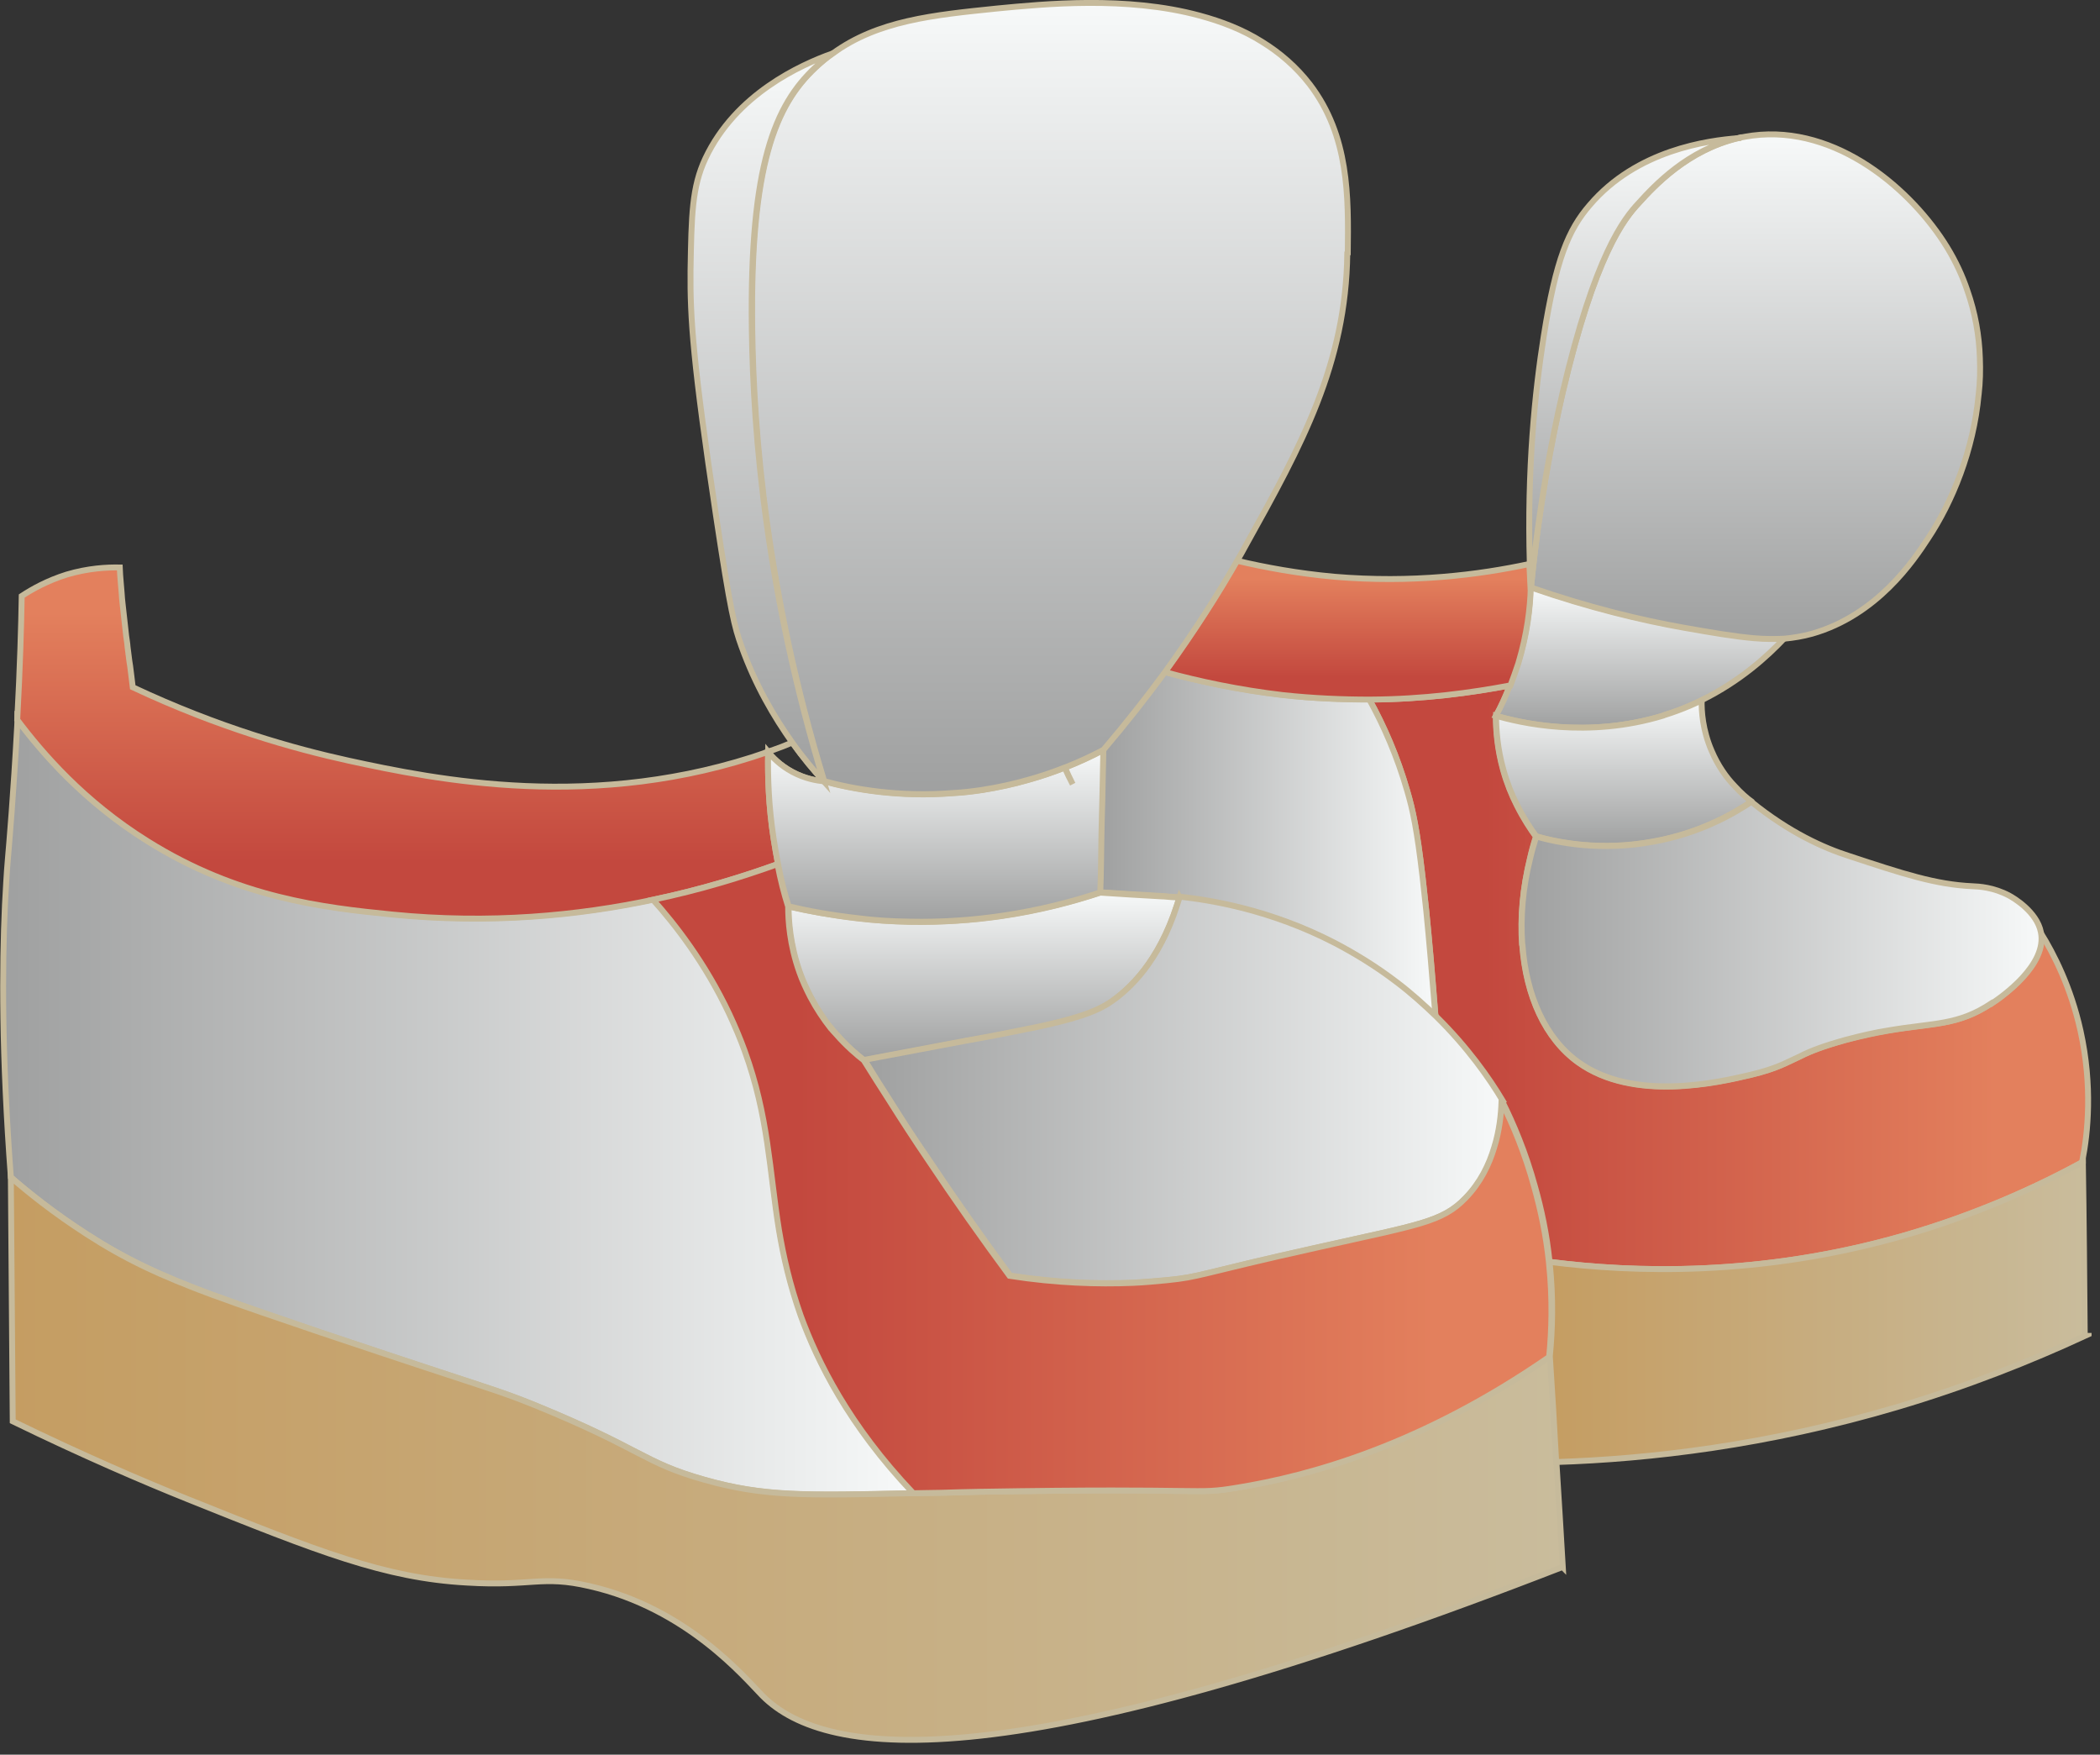 <svg xmlns="http://www.w3.org/2000/svg" width="79" height="66" viewBox="0 0 79 66" fill="none">
    <rect x="0" y="0" width="79" height="66" fill="#333333" stroke="none"/>
    <g clip-path="url(#clip0_1716_17397)">
        <path d="M40.346 29.488C40.239 29.284 40.133 29.071 40.044 28.867H40.053C40.142 29.071 40.239 29.275 40.346 29.488Z" fill="url(#paint0_linear_1716_17397)" stroke="#C6BA9B" stroke-width="0.222" stroke-miterlimit="10"/>
        <path d="M40.061 28.867C40.149 29.071 40.247 29.275 40.353 29.488C40.247 29.284 40.14 29.071 40.052 28.867H40.061Z" fill="url(#paint1_linear_1716_17397)" stroke="#C6BA9B" stroke-width="0.222" stroke-miterlimit="10"/>
        <path d="M78.356 43.65V43.703C76.555 44.688 74.302 45.699 71.642 46.47C66.205 48.04 61.425 47.862 58.294 47.463C58.188 46.426 57.984 45.477 57.745 44.634C57.39 43.339 56.929 42.257 56.512 41.424C55.989 40.546 55.181 39.393 54.002 38.24C53.887 36.688 53.762 35.349 53.656 34.276C53.603 33.797 53.558 33.362 53.514 32.981C53.31 31.225 53.151 30.471 52.938 29.753C52.565 28.458 52.06 27.305 51.51 26.311C53.558 26.303 55.35 26.054 56.804 25.779C56.636 26.223 56.45 26.604 56.272 26.941C56.272 27.464 56.325 28.174 56.547 28.972C56.689 29.478 56.867 29.912 57.062 30.294C57.31 30.79 57.567 31.18 57.78 31.473C57.691 31.739 57.62 32.005 57.558 32.28C57.283 33.406 57.186 34.506 57.257 35.526C57.257 35.535 57.257 35.544 57.266 35.562C57.407 37.459 58.126 39.065 59.367 39.96C61.452 41.459 64.635 40.723 65.868 40.431C66.862 40.191 67.19 39.978 67.731 39.73C68.094 39.544 68.582 39.357 69.433 39.118C70.037 38.958 70.551 38.852 71.003 38.772C72.75 38.471 73.637 38.586 74.914 37.743C75.305 37.486 77.007 36.289 76.759 35.065C77.265 35.881 77.903 37.131 78.267 38.772C78.728 40.865 78.542 42.621 78.338 43.659L78.356 43.65Z" fill="url(#paint2_linear_1716_17397)" stroke="#C6BA9B" stroke-width="0.222" stroke-miterlimit="10"/>
        <path d="M54.011 38.251C53.568 37.826 53.08 37.382 52.53 36.965C51.749 36.362 50.951 35.883 50.189 35.484C47.785 34.243 45.568 33.879 44.362 33.746C44.158 33.737 43.954 33.728 43.75 33.702H43.714C42.934 33.657 42.162 33.613 41.373 33.56C41.391 32.833 41.408 32.105 41.417 31.369C41.453 30.305 41.471 29.259 41.488 28.194C42.349 27.183 43.12 26.199 43.803 25.268C45.089 25.622 46.579 25.942 48.246 26.137C49.39 26.27 50.472 26.305 51.51 26.305C52.06 27.299 52.565 28.451 52.938 29.746C53.151 30.465 53.31 31.218 53.514 32.974C53.559 33.365 53.603 33.79 53.656 34.269C53.763 35.343 53.878 36.682 54.002 38.234L54.011 38.251Z" fill="url(#paint3_linear_1716_17397)" stroke="#C6BA9B" stroke-width="0.222" stroke-miterlimit="10"/>
        <path d="M44.37 33.745C44.335 33.851 44.308 33.958 44.273 34.055C43.572 36.21 42.481 37.203 41.807 37.682C41.204 38.099 40.282 38.383 38.783 38.693H38.774C38.091 38.835 37.284 38.995 36.326 39.163C35.706 39.279 34.358 39.536 32.513 39.882C32.238 39.669 31.857 39.35 31.466 38.897C31.395 38.827 31.325 38.747 31.262 38.658H31.253C30.996 38.339 30.739 37.949 30.5 37.496C30.34 37.186 30.198 36.875 30.092 36.574C29.719 35.527 29.666 34.614 29.666 34.099C30.42 34.268 31.289 34.428 32.247 34.543C32.859 34.614 33.524 34.658 34.216 34.676C35.448 34.694 36.593 34.614 37.639 34.463C39.129 34.25 40.397 33.904 41.391 33.576C42.171 33.629 42.943 33.674 43.732 33.718H43.767C43.971 33.736 44.175 33.754 44.379 33.762L44.37 33.745Z" fill="url(#paint4_linear_1716_17397)" stroke="#C6BA9B" stroke-width="0.222" stroke-miterlimit="10"/>
        <path d="M34.366 56.166C30.224 56.255 28.735 56.299 26.5 55.66C24.176 55.004 24.194 54.525 20.132 52.858C18.58 52.228 18.686 52.343 12.088 50.126C10.429 49.559 9.126 49.115 8.053 48.725H8.044C5.986 47.962 4.718 47.359 3.272 46.428C2.004 45.612 1.046 44.832 0.408 44.282C0.062 39.67 0.08 36.38 0.186 34.038C0.221 33.417 0.248 32.859 0.292 32.362C0.346 31.741 0.505 29.888 0.647 27.298C0.647 27.209 0.656 27.138 0.656 27.059C1.587 28.309 3.157 30.127 5.56 31.626C8.966 33.763 12.177 34.127 14.775 34.384C18.429 34.748 21.755 34.428 24.584 33.825C25.4 34.739 26.535 36.176 27.457 38.136C27.679 38.615 27.874 39.076 28.034 39.519C28.939 41.985 28.956 43.998 29.32 46.242C29.488 47.253 29.728 48.299 30.136 49.461C30.765 51.208 31.936 53.603 34.375 56.148L34.366 56.166Z" fill="url(#paint5_linear_1716_17397)" stroke="#C6BA9B" stroke-width="0.222" stroke-miterlimit="10"/>
        <path d="M29.259 32.502C27.929 32.981 26.35 33.468 24.576 33.841C21.747 34.444 18.421 34.763 14.768 34.4C12.169 34.143 8.967 33.779 5.553 31.642C3.149 30.143 1.589 28.325 0.648 27.074C0.755 25.105 0.799 23.482 0.817 22.418C1.207 22.161 1.775 21.842 2.511 21.611C3.318 21.372 4.019 21.336 4.506 21.345C4.515 21.54 4.524 21.717 4.542 21.895L4.577 22.312C4.586 22.453 4.595 22.578 4.613 22.72C4.657 23.119 4.701 23.509 4.746 23.917C4.764 24.059 4.79 24.192 4.799 24.334C4.834 24.573 4.852 24.804 4.897 25.061C4.932 25.318 4.959 25.575 4.994 25.85C8.24 27.376 11.087 28.165 13.1 28.608C16.364 29.318 22.386 30.56 28.895 28.28C28.878 29.212 28.913 30.311 29.099 31.526C29.153 31.854 29.206 32.183 29.268 32.493L29.259 32.502Z" fill="url(#paint6_linear_1716_17397)" stroke="#C6BA9B" stroke-width="0.222" stroke-miterlimit="10"/>
        <path d="M58.782 58.941C38.18 66.95 31.121 66.231 28.682 63.784C28.034 63.127 25.853 60.493 22.172 59.66C20.372 59.243 20.017 59.677 17.56 59.527C14.474 59.358 11.964 58.356 7.077 56.396C5.401 55.722 3.14 54.755 0.479 53.46C0.461 50.401 0.426 47.341 0.408 44.281C1.038 44.831 2.005 45.612 3.273 46.428C4.718 47.359 5.987 47.962 8.044 48.724H8.053C9.126 49.124 10.421 49.558 12.088 50.126C18.687 52.343 18.571 52.228 20.132 52.857C24.194 54.516 24.176 55.004 26.5 55.66C28.744 56.289 30.234 56.254 34.367 56.165C34.712 56.157 35.067 56.157 35.44 56.148C35.936 56.139 36.406 56.13 36.841 56.112C45.612 55.961 44.912 56.227 46.517 55.961C49.284 55.509 53.505 54.356 58.312 51.022C58.401 52.343 58.472 53.673 58.552 55.004C58.64 56.325 58.711 57.629 58.791 58.95L58.782 58.941Z" fill="url(#paint7_linear_1716_17397)" stroke="#C6BA9B" stroke-width="0.222" stroke-miterlimit="10"/>
        <path d="M30.989 29.391C30.723 29.373 30.279 29.294 29.8 29.036C29.339 28.788 29.046 28.478 28.887 28.282C29.286 28.141 29.605 28.016 29.809 27.928C30.217 28.504 30.625 28.992 30.989 29.382V29.391Z" stroke="#C6BA9B" stroke-width="0.222" stroke-miterlimit="10"/>
        <path d="M67.119 24.017C66.489 24.682 65.478 25.613 64.006 26.34C63.873 26.402 63.74 26.473 63.589 26.535C63.261 26.677 62.924 26.801 62.605 26.899C62.596 26.908 62.587 26.908 62.569 26.917C59.696 27.795 57.168 27.183 56.273 26.925C56.459 26.597 56.636 26.207 56.805 25.764H56.813C56.911 25.506 57.009 25.232 57.106 24.939C57.452 23.821 57.558 22.828 57.576 22.074C59.793 22.846 61.745 23.307 63.305 23.582C64.414 23.777 65.248 23.91 65.975 23.981C66.383 24.025 66.755 24.025 67.11 23.999L67.119 24.017Z" fill="url(#paint8_linear_1716_17397)" stroke="#C6BA9B" stroke-width="0.222" stroke-miterlimit="10"/>
        <path d="M65.886 30.151C65.186 30.622 63.926 31.34 62.197 31.65C60.237 32.014 58.64 31.695 57.789 31.455C57.576 31.163 57.319 30.772 57.071 30.276C56.876 29.903 56.698 29.46 56.556 28.954C56.334 28.165 56.281 27.455 56.281 26.923C57.168 27.18 59.705 27.792 62.578 26.914C62.587 26.905 62.596 26.905 62.614 26.897C62.933 26.799 63.27 26.675 63.598 26.533C63.749 26.471 63.891 26.4 64.015 26.338C64.006 26.746 64.05 27.455 64.387 28.236C64.627 28.803 64.946 29.247 65.256 29.566C65.496 29.832 65.727 30.027 65.886 30.143V30.151Z" fill="url(#paint9_linear_1716_17397)" stroke="#C6BA9B" stroke-width="0.222" stroke-miterlimit="10"/>
        <path d="M57.586 22.092C57.568 22.846 57.453 23.839 57.116 24.957C57.018 25.249 56.92 25.524 56.823 25.781H56.814C55.36 26.056 53.568 26.305 51.519 26.314C50.491 26.314 49.409 26.269 48.256 26.145C46.597 25.95 45.107 25.631 43.812 25.276C44.939 23.724 45.843 22.296 46.526 21.09C47.608 21.347 48.832 21.569 50.189 21.693C53.125 21.941 55.635 21.622 57.532 21.214C57.541 21.507 57.568 21.791 57.577 22.092H57.586Z" fill="url(#paint10_linear_1716_17397)" stroke="#C6BA9B" stroke-width="0.222" stroke-miterlimit="10"/>
        <path d="M57.56 21.211H57.55" stroke="#C6BA9B" stroke-width="0.222" stroke-miterlimit="10"/>
        <path d="M41.507 28.201C41.489 29.265 41.463 30.312 41.436 31.367C41.427 32.103 41.418 32.84 41.392 33.567C40.398 33.895 39.13 34.241 37.64 34.454C36.603 34.604 35.45 34.693 34.217 34.666C33.516 34.658 32.851 34.613 32.248 34.533C31.281 34.427 30.412 34.267 29.667 34.09C29.517 33.611 29.375 33.07 29.268 32.494C29.206 32.183 29.153 31.864 29.1 31.527C28.913 30.303 28.878 29.212 28.896 28.281C29.055 28.476 29.348 28.787 29.809 29.035C30.288 29.292 30.732 29.363 30.998 29.39C32.071 29.682 33.8 30.002 35.884 29.833C36.23 29.815 36.585 29.771 36.949 29.718C37.56 29.62 38.128 29.496 38.651 29.345C39.166 29.203 39.627 29.044 40.053 28.875C40.141 29.079 40.248 29.292 40.354 29.496C40.248 29.283 40.15 29.079 40.061 28.875C40.62 28.654 41.108 28.423 41.507 28.21V28.201Z" fill="url(#paint11_linear_1716_17397)" stroke="#C6BA9B" stroke-width="0.222" stroke-miterlimit="10"/>
        <path d="M56.512 41.434C56.495 41.912 56.424 42.524 56.237 43.145C56.042 43.801 55.714 44.475 55.156 45.052C54.278 45.965 53.382 46.063 49.612 46.906C45.027 47.925 45.222 48.023 43.901 48.147C43.511 48.183 43.085 48.218 42.633 48.245C41.338 48.298 39.768 48.254 38.003 47.979C36.975 46.586 35.937 45.114 34.908 43.571C34.411 42.852 33.95 42.143 33.507 41.434C33.161 40.901 32.842 40.387 32.523 39.864C34.367 39.518 35.715 39.261 36.336 39.145C37.294 38.977 38.092 38.817 38.784 38.675H38.793C40.291 38.365 41.214 38.09 41.817 37.664C42.491 37.194 43.591 36.192 44.282 34.037C44.318 33.939 44.344 33.833 44.38 33.727C45.577 33.86 47.803 34.223 50.207 35.465C50.969 35.864 51.759 36.343 52.548 36.946C53.098 37.363 53.586 37.806 54.029 38.232C55.209 39.394 56.016 40.538 56.539 41.416L56.512 41.434Z" fill="url(#paint12_linear_1716_17397)" stroke="#C6BA9B" stroke-width="0.222" stroke-miterlimit="10"/>
        <path d="M74.923 37.734C73.646 38.586 72.759 38.461 71.012 38.763C70.56 38.834 70.045 38.949 69.442 39.109C68.582 39.348 68.103 39.534 67.739 39.721C67.19 39.969 66.87 40.182 65.877 40.421C64.644 40.714 61.46 41.45 59.376 39.951C58.135 39.064 57.416 37.45 57.274 35.552C57.266 35.544 57.266 35.535 57.266 35.517C57.194 34.497 57.283 33.397 57.567 32.271C57.629 32.005 57.709 31.739 57.789 31.464C58.64 31.703 60.236 32.023 62.197 31.659C63.926 31.349 65.185 30.63 65.886 30.16C67.323 31.322 68.618 31.898 69.566 32.2C71.58 32.865 72.812 33.273 74.214 33.335C74.435 33.344 74.994 33.371 75.588 33.69C75.721 33.761 76.626 34.284 76.777 35.065C77.025 36.288 75.322 37.486 74.932 37.743L74.923 37.734Z" fill="url(#paint13_linear_1716_17397)" stroke="#C6BA9B" stroke-width="0.222" stroke-miterlimit="10"/>
        <path d="M58.295 47.474C58.073 47.456 57.851 47.42 57.648 47.385" stroke="#C6BA9B" stroke-width="0.222" stroke-miterlimit="10"/>
        <path d="M58.304 51.022C53.497 54.356 49.276 55.518 46.509 55.962C44.912 56.228 45.604 55.962 36.833 56.112C36.389 56.121 35.919 56.13 35.432 56.148C35.059 56.157 34.704 56.157 34.358 56.166C31.928 53.611 30.758 51.226 30.119 49.479C29.711 48.317 29.472 47.27 29.303 46.259C28.94 44.016 28.913 42.002 28.017 39.537C27.858 39.093 27.663 38.632 27.441 38.153C26.518 36.193 25.383 34.757 24.567 33.843C26.35 33.471 27.92 32.983 29.25 32.504C29.357 33.08 29.498 33.621 29.649 34.1C29.649 34.615 29.702 35.528 30.075 36.575C30.181 36.876 30.323 37.187 30.483 37.497C30.722 37.949 30.98 38.331 31.237 38.659H31.245C31.308 38.748 31.379 38.819 31.45 38.898C31.849 39.351 32.221 39.67 32.496 39.883C32.815 40.397 33.144 40.911 33.48 41.435C33.933 42.153 34.394 42.863 34.882 43.581C35.91 45.124 36.948 46.596 37.977 47.989C39.742 48.264 41.312 48.308 42.606 48.255C43.059 48.237 43.484 48.193 43.875 48.157C45.205 48.024 45.001 47.935 49.586 46.916C53.364 46.064 54.251 45.975 55.129 45.062C55.688 44.486 56.016 43.812 56.211 43.155C56.406 42.535 56.468 41.922 56.486 41.444C56.903 42.268 57.364 43.35 57.719 44.654C57.958 45.505 58.162 46.446 58.269 47.483C58.269 47.519 58.278 47.545 58.278 47.581C58.41 48.876 58.375 50.046 58.278 51.031L58.304 51.022Z" fill="url(#paint14_linear_1716_17397)" stroke="#C6BA9B" stroke-width="0.222" stroke-miterlimit="10"/>
        <path d="M78.436 50.248C76.396 51.188 74.028 52.137 71.359 52.927C66.472 54.372 62.064 54.878 58.543 54.993C58.472 53.663 58.392 52.332 58.304 51.011C58.401 50.026 58.437 48.856 58.304 47.561C58.304 47.526 58.295 47.499 58.295 47.464C61.426 47.863 66.206 48.031 71.642 46.47C74.303 45.699 76.556 44.688 78.356 43.703C78.391 45.876 78.409 48.066 78.427 50.248H78.436Z" fill="url(#paint15_linear_1716_17397)" stroke="#C6BA9B" stroke-width="0.222" stroke-miterlimit="10"/>
        <path d="M50.684 9.534C50.631 13.684 48.981 16.717 46.871 20.504C46.764 20.7 46.658 20.895 46.542 21.09C45.86 22.287 44.955 23.715 43.829 25.276C43.146 26.207 42.374 27.191 41.514 28.202C41.115 28.415 40.627 28.646 40.068 28.868H40.059C39.634 29.036 39.173 29.196 38.658 29.338C38.135 29.488 37.567 29.613 36.955 29.71C36.592 29.763 36.237 29.808 35.891 29.825C33.798 29.994 32.078 29.675 31.005 29.382C28.849 22.287 28.353 16.389 28.299 12.389C28.211 6.181 29.186 3.946 30.676 2.545C30.88 2.35 31.093 2.173 31.324 2.013C33.027 0.771 35.102 0.567 37.514 0.319C39.27 0.151 42.374 -0.16 45.123 0.585C45.948 0.807 46.755 1.117 47.474 1.57C48.148 1.986 48.76 2.51 49.274 3.175C50.755 5.117 50.729 7.396 50.702 9.525L50.684 9.534Z" fill="url(#paint16_linear_1716_17397)" stroke="#C6BA9B" stroke-width="0.222" stroke-miterlimit="10"/>
        <path d="M28.283 12.399C28.336 16.399 28.833 22.297 30.988 29.392C30.624 28.992 30.216 28.514 29.808 27.937C29.126 26.979 28.416 25.773 27.893 24.31C27.636 23.6 27.485 23.041 26.935 19.387C26.075 13.676 25.959 11.964 25.977 10.173C26.013 8.089 26.03 7.042 26.536 5.96C27.68 3.53 30.128 2.439 31.307 2.014C31.086 2.173 30.864 2.36 30.66 2.546C29.17 3.947 28.194 6.182 28.283 12.39V12.399Z" fill="url(#paint17_linear_1716_17397)" stroke="#C6BA9B" stroke-width="0.222" stroke-miterlimit="10"/>
        <path d="M74.436 14.826C74.241 16.937 73.443 18.88 72.53 20.254C71.998 21.07 70.623 23.137 68.166 23.837C67.811 23.935 67.483 23.988 67.129 24.023C66.774 24.041 66.401 24.041 65.993 24.006C65.266 23.944 64.424 23.802 63.324 23.607C61.772 23.332 59.821 22.87 57.595 22.099C57.896 19.039 58.375 16.556 58.783 14.782C59.998 9.594 61.098 8.228 61.648 7.643C62.233 6.995 63.492 5.639 65.399 5.195C65.568 5.151 65.754 5.124 65.931 5.098C69.097 4.69 71.927 7.146 73.248 9.301C73.567 9.825 73.825 10.374 74.011 10.933C74.303 11.767 74.454 12.618 74.481 13.461C74.499 13.922 74.49 14.374 74.436 14.835V14.826Z" fill="url(#paint18_linear_1716_17397)" stroke="#C6BA9B" stroke-width="0.222" stroke-miterlimit="10"/>
        <path d="M65.399 5.188C63.492 5.631 62.233 6.988 61.647 7.635C61.098 8.221 59.998 9.586 58.783 14.775C58.375 16.54 57.896 19.032 57.594 22.091C57.586 21.79 57.559 21.506 57.55 21.213C57.444 17.639 57.745 14.73 58.073 12.655C58.535 9.746 59.005 8.637 59.803 7.715C61.577 5.631 64.264 5.285 65.399 5.196V5.188Z" fill="url(#paint19_linear_1716_17397)" stroke="#C6BA9B" stroke-width="0.222" stroke-miterlimit="10"/>
    </g>
    <defs>
        <linearGradient id="paint0_linear_1716_17397" x1="40.044" y1="29.178" x2="40.346" y2="29.178" gradientUnits="userSpaceOnUse">
            <stop stop-color="#C28A7C"/>
            <stop offset="1" stop-color="#C9BEB4"/>
        </linearGradient>
        <linearGradient id="paint1_linear_1716_17397" x1="40.043" y1="29.178" x2="40.344" y2="29.178" gradientUnits="userSpaceOnUse">
            <stop stop-color="#C3C4C4"/>
            <stop offset="0.52" stop-color="#91B2D6"/>
            <stop offset="1" stop-color="#919AA1"/>
        </linearGradient>
        <linearGradient id="paint2_linear_1716_17397" x1="51.519" y1="36.759" x2="78.568" y2="36.759" gradientUnits="userSpaceOnUse">
            <stop stop-color="#C3483E"/>
            <stop offset="0.16" stop-color="#C3483E"/>
            <stop offset="0.87" stop-color="#E3805D"/>
        </linearGradient>
        <linearGradient id="paint3_linear_1716_17397" x1="41.382" y1="31.759" x2="54.011" y2="31.759" gradientUnits="userSpaceOnUse">
            <stop stop-color="#9FA0A0"/>
            <stop offset="1" stop-color="#F7F9F9"/>
        </linearGradient>
        <linearGradient id="paint4_linear_1716_17397" x1="37.009" y1="39.882" x2="37.009" y2="33.567" gradientUnits="userSpaceOnUse">
            <stop stop-color="#9FA0A0"/>
            <stop offset="1" stop-color="#F7F9F9"/>
        </linearGradient>
        <linearGradient id="paint5_linear_1716_17397" x1="0.106" y1="41.648" x2="34.366" y2="41.648" gradientUnits="userSpaceOnUse">
            <stop stop-color="#9FA0A0"/>
            <stop offset="1" stop-color="#F7F9F9"/>
        </linearGradient>
        <linearGradient id="paint6_linear_1716_17397" x1="14.954" y1="34.55" x2="14.954" y2="21.345" gradientUnits="userSpaceOnUse">
            <stop stop-color="#C3483E"/>
            <stop offset="0.16" stop-color="#C3483E"/>
            <stop offset="0.87" stop-color="#E3805D"/>
        </linearGradient>
        <linearGradient id="paint7_linear_1716_17397" x1="0.399" y1="54.87" x2="58.782" y2="54.87" gradientUnits="userSpaceOnUse">
            <stop stop-color="#C59D62"/>
            <stop offset="1" stop-color="#C9BC9C"/>
        </linearGradient>
        <linearGradient id="paint8_linear_1716_17397" x1="61.7" y1="27.387" x2="61.7" y2="22.092" gradientUnits="userSpaceOnUse">
            <stop stop-color="#9FA0A0"/>
            <stop offset="1" stop-color="#F7F9F9"/>
        </linearGradient>
        <linearGradient id="paint9_linear_1716_17397" x1="61.088" y1="31.819" x2="61.088" y2="26.347" gradientUnits="userSpaceOnUse">
            <stop stop-color="#9FA0A0"/>
            <stop offset="1" stop-color="#F7F9F9"/>
        </linearGradient>
        <linearGradient id="paint10_linear_1716_17397" x1="50.703" y1="26.314" x2="50.703" y2="21.09" gradientUnits="userSpaceOnUse">
            <stop stop-color="#C3483E"/>
            <stop offset="0.16" stop-color="#C3483E"/>
            <stop offset="0.87" stop-color="#E3805D"/>
        </linearGradient>
        <linearGradient id="paint11_linear_1716_17397" x1="35.193" y1="34.666" x2="35.193" y2="28.201" gradientUnits="userSpaceOnUse">
            <stop stop-color="#9FA0A0"/>
            <stop offset="1" stop-color="#F7F9F9"/>
        </linearGradient>
        <linearGradient id="paint12_linear_1716_17397" x1="32.505" y1="41.008" x2="56.512" y2="41.008" gradientUnits="userSpaceOnUse">
            <stop stop-color="#9FA0A0"/>
            <stop offset="1" stop-color="#F7F9F9"/>
        </linearGradient>
        <linearGradient id="paint13_linear_1716_17397" x1="57.239" y1="35.499" x2="76.794" y2="35.499" gradientUnits="userSpaceOnUse">
            <stop stop-color="#9FA0A0"/>
            <stop offset="1" stop-color="#F7F9F9"/>
        </linearGradient>
        <linearGradient id="paint14_linear_1716_17397" x1="24.576" y1="44.335" x2="58.393" y2="44.335" gradientUnits="userSpaceOnUse">
            <stop stop-color="#C3483E"/>
            <stop offset="0.16" stop-color="#C3483E"/>
            <stop offset="0.87" stop-color="#E3805D"/>
        </linearGradient>
        <linearGradient id="paint15_linear_1716_17397" x1="58.295" y1="49.352" x2="78.436" y2="49.352" gradientUnits="userSpaceOnUse">
            <stop stop-color="#C59D62"/>
            <stop offset="1" stop-color="#C9BC9C"/>
        </linearGradient>
        <linearGradient id="paint16_linear_1716_17397" x1="39.483" y1="29.879" x2="39.483" y2="0.106" gradientUnits="userSpaceOnUse">
            <stop stop-color="#9FA0A0"/>
            <stop offset="1" stop-color="#F7F9F9"/>
        </linearGradient>
        <linearGradient id="paint17_linear_1716_17397" x1="28.638" y1="29.392" x2="28.638" y2="2.014" gradientUnits="userSpaceOnUse">
            <stop stop-color="#9FA0A0"/>
            <stop offset="1" stop-color="#F7F9F9"/>
        </linearGradient>
        <linearGradient id="paint18_linear_1716_17397" x1="66.038" y1="24.032" x2="66.038" y2="5.044" gradientUnits="userSpaceOnUse">
            <stop stop-color="#9FA0A0"/>
            <stop offset="1" stop-color="#F7F9F9"/>
        </linearGradient>
        <linearGradient id="paint19_linear_1716_17397" x1="61.461" y1="22.091" x2="61.461" y2="5.188" gradientUnits="userSpaceOnUse">
            <stop stop-color="#9FA0A0"/>
            <stop offset="1" stop-color="#F7F9F9"/>
        </linearGradient>
        <clipPath id="clip0_1716_17397">
            <rect width="78.683" height="65.558" fill="white"/>
        </clipPath>
    </defs>
</svg>
